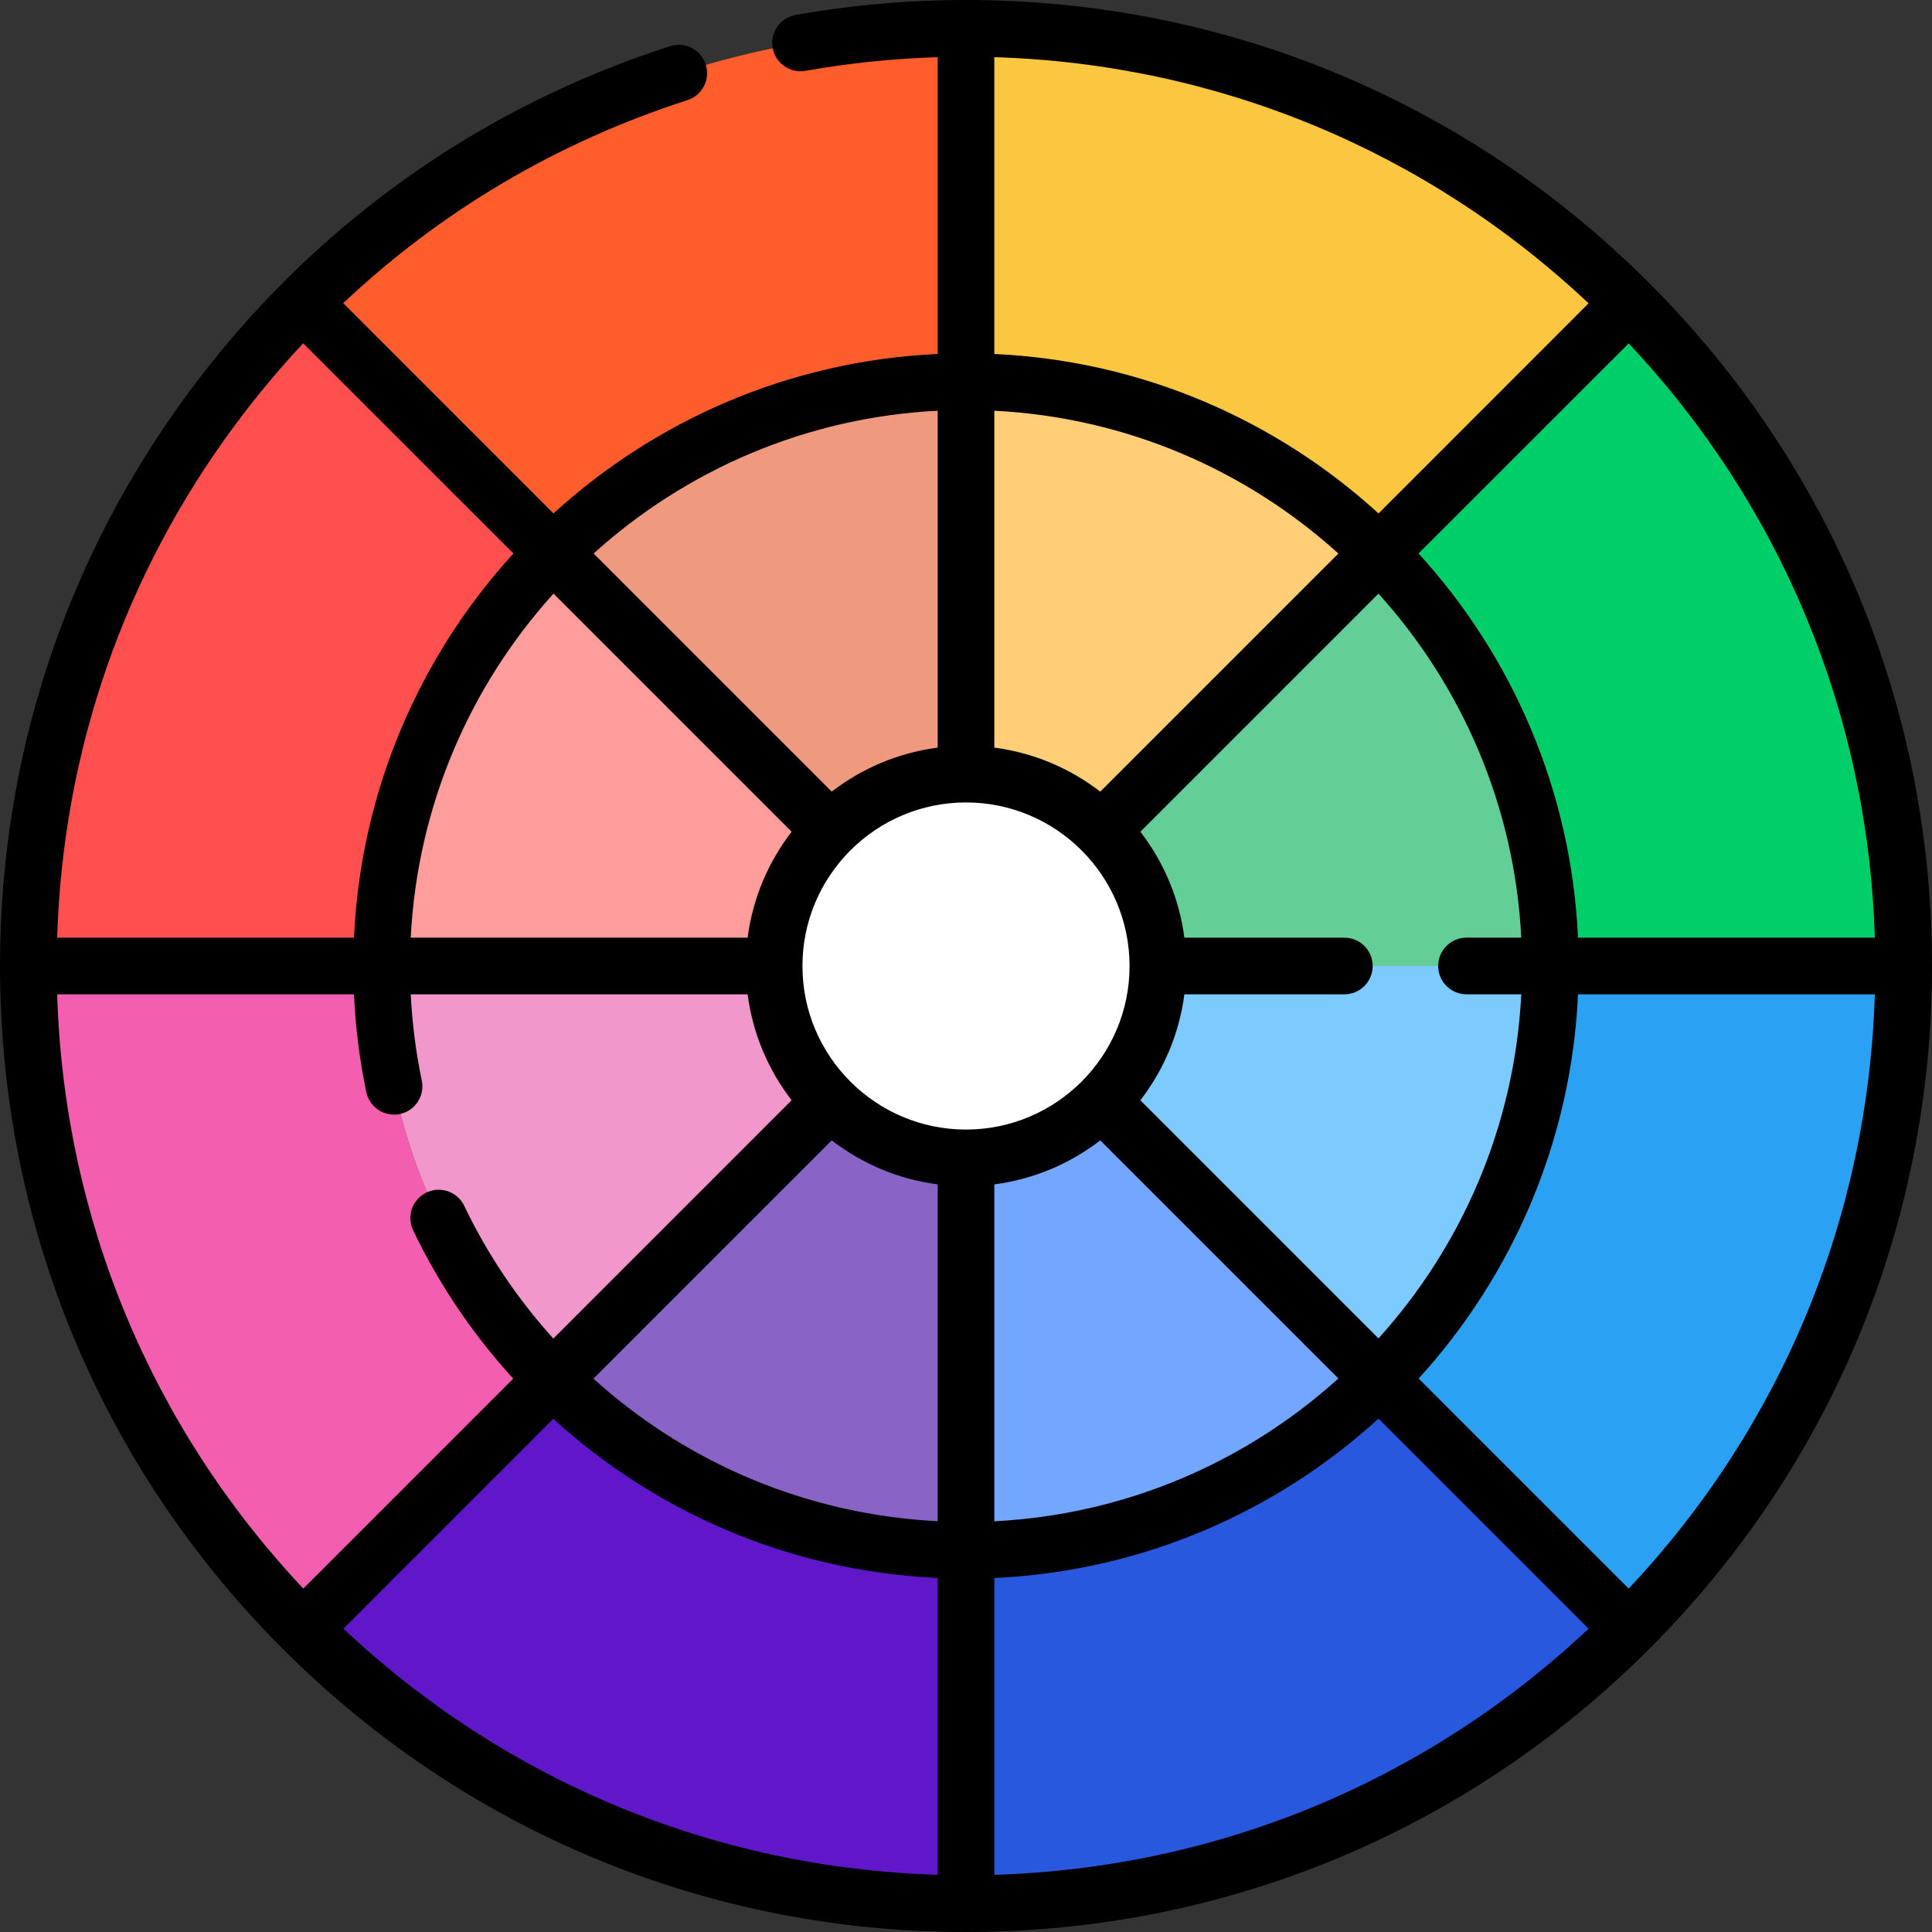 <?xml version="1.0" encoding="UTF-8"?>
<svg width="32px" height="32px" viewBox="0 0 32 32" version="1.1" xmlns="http://www.w3.org/2000/svg" xmlns:xlink="http://www.w3.org/1999/xlink">
    <rect x="0" y="0" width="32" height="32" fill="#333333" stroke="none"/>
    <title>Group 36</title>
    <g id="Page-1-V2" stroke="none" stroke-width="1" fill="none" fill-rule="evenodd">
        <g id="My-kryptomon-detail-V2" transform="translate(-977, -1218)">
            <g id="Group-36" transform="translate(977, 1218)">
                <rect id="Rectangle-Copy-9" x="9.09494702e-13" y="0" width="32" height="32" rx="5"></rect>
                <g id="color-wheel" fill-rule="nonzero">
                    <path d="M9.156,9.156 L5.018,5.018 C2.208,7.829 0.469,11.711 0.469,16 L6.322,16 C6.322,13.327 7.405,10.908 9.156,9.156 Z" id="Path" fill="#FF4F4F"></path>
                    <path d="M25.678,16 C25.678,18.673 24.595,21.092 22.844,22.844 L26.982,26.982 C29.792,24.171 31.531,20.289 31.531,16 L25.678,16 L25.678,16 Z" id="Path" fill="#2AA1F2"></path>
                    <path d="M16,6.322 L16,0.469 C11.711,0.469 7.829,2.208 5.018,5.018 L9.156,9.156 C10.908,7.405 13.327,6.322 16,6.322 Z" id="Path" fill="#FF5E2C"></path>
                    <path d="M25.678,16 L31.53,16 C31.53,11.711 29.792,7.829 26.982,5.018 L22.844,9.156 C24.595,10.908 25.678,13.327 25.678,16 Z" id="Path" fill="#00CF69"></path>
                    <path d="M22.844,9.156 L26.982,5.018 C24.171,2.208 20.289,0.469 16,0.469 L16,6.322 C18.673,6.322 21.092,7.405 22.844,9.156 Z" id="Path" fill="#FBC640"></path>
                    <path d="M6.322,16 L0.469,16 C0.469,20.289 2.208,24.171 5.018,26.982 L9.156,22.844 C7.405,21.092 6.322,18.673 6.322,16 Z" id="Path" fill="#F35FAE"></path>
                    <path d="M16,25.678 L16,31.531 C20.289,31.531 24.171,29.792 26.982,26.982 L22.844,22.844 C21.092,24.595 18.673,25.678 16,25.678 Z" id="Path" fill="#2858DD"></path>
                    <path d="M9.156,22.844 L5.018,26.982 C7.829,29.792 11.711,31.531 16,31.531 L16,25.678 C13.327,25.678 10.908,24.595 9.156,22.844 Z" id="Path" fill="#6017C9"></path>
                    <path d="M13.753,13.753 L9.156,9.156 C7.405,10.908 6.322,13.327 6.322,16 L12.822,16 C12.822,15.122 13.177,14.328 13.753,13.753 Z" id="Path" fill="#FF9C9C"></path>
                    <path d="M12.822,16 L6.322,16 C6.322,18.673 7.405,21.092 9.156,22.844 L13.752,18.247 C13.177,17.672 12.822,16.878 12.822,16 Z" id="Path" fill="#F297CB"></path>
                    <path d="M16,12.822 L16,6.322 C13.327,6.322 10.908,7.405 9.156,9.156 L13.753,13.753 C14.328,13.177 15.122,12.822 16,12.822 Z" id="Path" fill="#EF9A7F"></path>
                    <path d="M18.247,13.753 L22.844,9.156 C21.092,7.405 18.673,6.322 16,6.322 L16,12.822 C16.878,12.822 17.672,13.177 18.247,13.753 Z" id="Path" fill="#FFCE76"></path>
                    <path d="M16,19.178 L16,25.678 C18.673,25.678 21.092,24.595 22.844,22.844 L18.247,18.247 C17.672,18.823 16.878,19.178 16,19.178 Z" id="Path" fill="#73A6FF"></path>
                    <path d="M18.247,13.753 C18.823,14.328 19.178,15.122 19.178,16 L25.678,16 C25.678,13.327 24.595,10.908 22.844,9.156 L18.247,13.753 Z" id="Path" fill="#63CE96"></path>
                    <path d="M18.247,18.247 L22.844,22.844 C24.595,21.092 25.678,18.673 25.678,16 L19.178,16 C19.178,16.878 18.823,17.672 18.247,18.247 Z" id="Path" fill="#7DCAFF"></path>
                    <path d="M13.753,18.247 L9.156,22.844 C10.908,24.595 13.327,25.678 16,25.678 L16,19.178 C15.122,19.178 14.328,18.823 13.753,18.247 Z" id="Path" fill="#8963C6"></path>
                    <path d="M13.753,13.753 C13.177,14.328 12.822,15.122 12.822,16 C12.822,16.878 13.177,17.672 13.753,18.247 C14.328,18.823 15.122,19.178 16,19.178 C16.878,19.178 17.672,18.823 18.247,18.247 C18.823,17.672 19.178,16.878 19.178,16 C19.178,15.122 18.823,14.328 18.247,13.753 C17.672,13.177 16.878,12.822 16,12.822 C15.122,12.822 14.328,13.177 13.753,13.753 Z" id="Path" fill="#FFFFFF"></path>
                    <path d="M27.314,4.686 C24.292,1.664 20.274,0 16,0 C15.052,0 14.102,0.084 13.177,0.248 C12.921,0.294 12.751,0.538 12.797,0.793 C12.842,1.048 13.086,1.218 13.341,1.173 C14.06,1.045 14.794,0.97 15.531,0.947 L15.531,5.863 C13.086,5.975 10.864,6.956 9.167,8.504 L5.685,5.021 C7.304,3.494 9.238,2.349 11.386,1.659 C11.633,1.579 11.768,1.315 11.689,1.068 C11.61,0.821 11.345,0.686 11.098,0.765 C7.899,1.794 5.145,3.772 3.135,6.486 C1.084,9.255 0,12.544 0,16 C0,20.273 1.664,24.291 4.686,27.313 C4.686,27.313 4.686,27.313 4.686,27.314 C4.686,27.314 4.687,27.314 4.687,27.314 C7.709,30.336 11.727,32 16,32 C20.274,32 24.292,30.336 27.314,27.314 C30.336,24.292 32,20.274 32,16 C32,11.726 30.336,7.708 27.314,4.686 Z M26.976,26.312 L23.497,22.833 C25.044,21.136 26.025,18.914 26.137,16.469 L31.053,16.469 C30.941,20.16 29.507,23.623 26.976,26.312 Z M0.947,16.469 L5.863,16.469 C5.888,17.015 5.956,17.558 6.067,18.088 C6.12,18.342 6.369,18.505 6.623,18.452 C6.877,18.399 7.039,18.15 6.986,17.896 C6.888,17.428 6.827,16.95 6.803,16.469 L12.383,16.469 C12.468,17.124 12.727,17.725 13.112,18.224 L9.165,22.171 C8.573,21.516 8.074,20.777 7.689,19.972 C7.577,19.738 7.297,19.64 7.063,19.752 C6.829,19.864 6.731,20.144 6.843,20.378 C7.274,21.278 7.834,22.105 8.501,22.835 L5.024,26.312 C2.493,23.623 1.059,20.16 0.947,16.469 Z M13.112,13.776 C12.727,14.275 12.468,14.876 12.383,15.531 L6.803,15.531 C6.913,13.345 7.789,11.357 9.168,9.832 L13.112,13.776 Z M24.291,16.469 L25.197,16.469 C25.087,18.655 24.21,20.643 22.832,22.168 L18.888,18.224 C19.273,17.725 19.532,17.124 19.617,16.469 L22.267,16.469 C22.526,16.469 22.736,16.259 22.736,16 C22.736,15.741 22.526,15.531 22.267,15.531 L19.617,15.531 C19.532,14.876 19.273,14.275 18.888,13.776 L22.832,9.832 C24.21,11.357 25.087,13.344 25.197,15.53 L24.291,15.53 C24.031,15.53 23.821,15.741 23.821,16 C23.821,16.259 24.031,16.469 24.291,16.469 Z M13.776,18.888 C14.275,19.273 14.876,19.532 15.531,19.617 L15.531,25.196 C13.927,25.115 12.379,24.621 11.028,23.753 C10.601,23.479 10.201,23.171 9.829,22.835 L13.776,18.888 Z M16.469,19.617 C17.124,19.532 17.725,19.273 18.224,18.888 L22.168,22.832 C20.643,24.21 18.655,25.087 16.469,25.197 L16.469,19.617 L16.469,19.617 Z M22.833,8.504 C21.136,6.956 18.914,5.975 16.469,5.863 L16.469,0.947 C20.16,1.059 23.623,2.493 26.312,5.024 L22.833,8.504 Z M22.168,9.168 L18.224,13.112 C17.725,12.727 17.124,12.468 16.469,12.383 L16.469,6.803 C18.655,6.913 20.643,7.789 22.168,9.168 Z M16,13.291 C17.494,13.291 18.709,14.506 18.709,16 C18.709,17.494 17.494,18.709 16,18.709 C14.506,18.709 13.291,17.494 13.291,16 C13.291,14.506 14.506,13.291 16,13.291 Z M9.164,23.5 C9.584,23.883 10.037,24.232 10.52,24.542 C12.023,25.508 13.746,26.054 15.531,26.136 L15.531,31.053 C11.84,30.941 8.377,29.507 5.688,26.976 L9.164,23.5 Z M16.469,26.137 C18.914,26.025 21.136,25.044 22.833,23.497 L26.312,26.976 C23.623,29.507 20.16,30.941 16.469,31.053 L16.469,26.137 L16.469,26.137 Z M26.137,15.531 C26.025,13.086 25.044,10.864 23.496,9.167 L26.976,5.688 C29.506,8.377 30.941,11.84 31.053,15.531 L26.137,15.531 L26.137,15.531 Z M15.531,6.803 L15.531,12.383 C14.876,12.468 14.275,12.727 13.776,13.112 L9.832,9.168 C11.357,7.789 13.345,6.913 15.531,6.803 Z M3.889,7.045 C4.243,6.567 4.621,6.114 5.022,5.686 L8.504,9.167 C6.956,10.864 5.975,13.086 5.863,15.531 L0.947,15.531 C1.04,12.45 2.052,9.525 3.889,7.045 Z" id="Shape" fill="#000000"></path>
                </g>
            </g>
        </g>
    </g>
</svg>